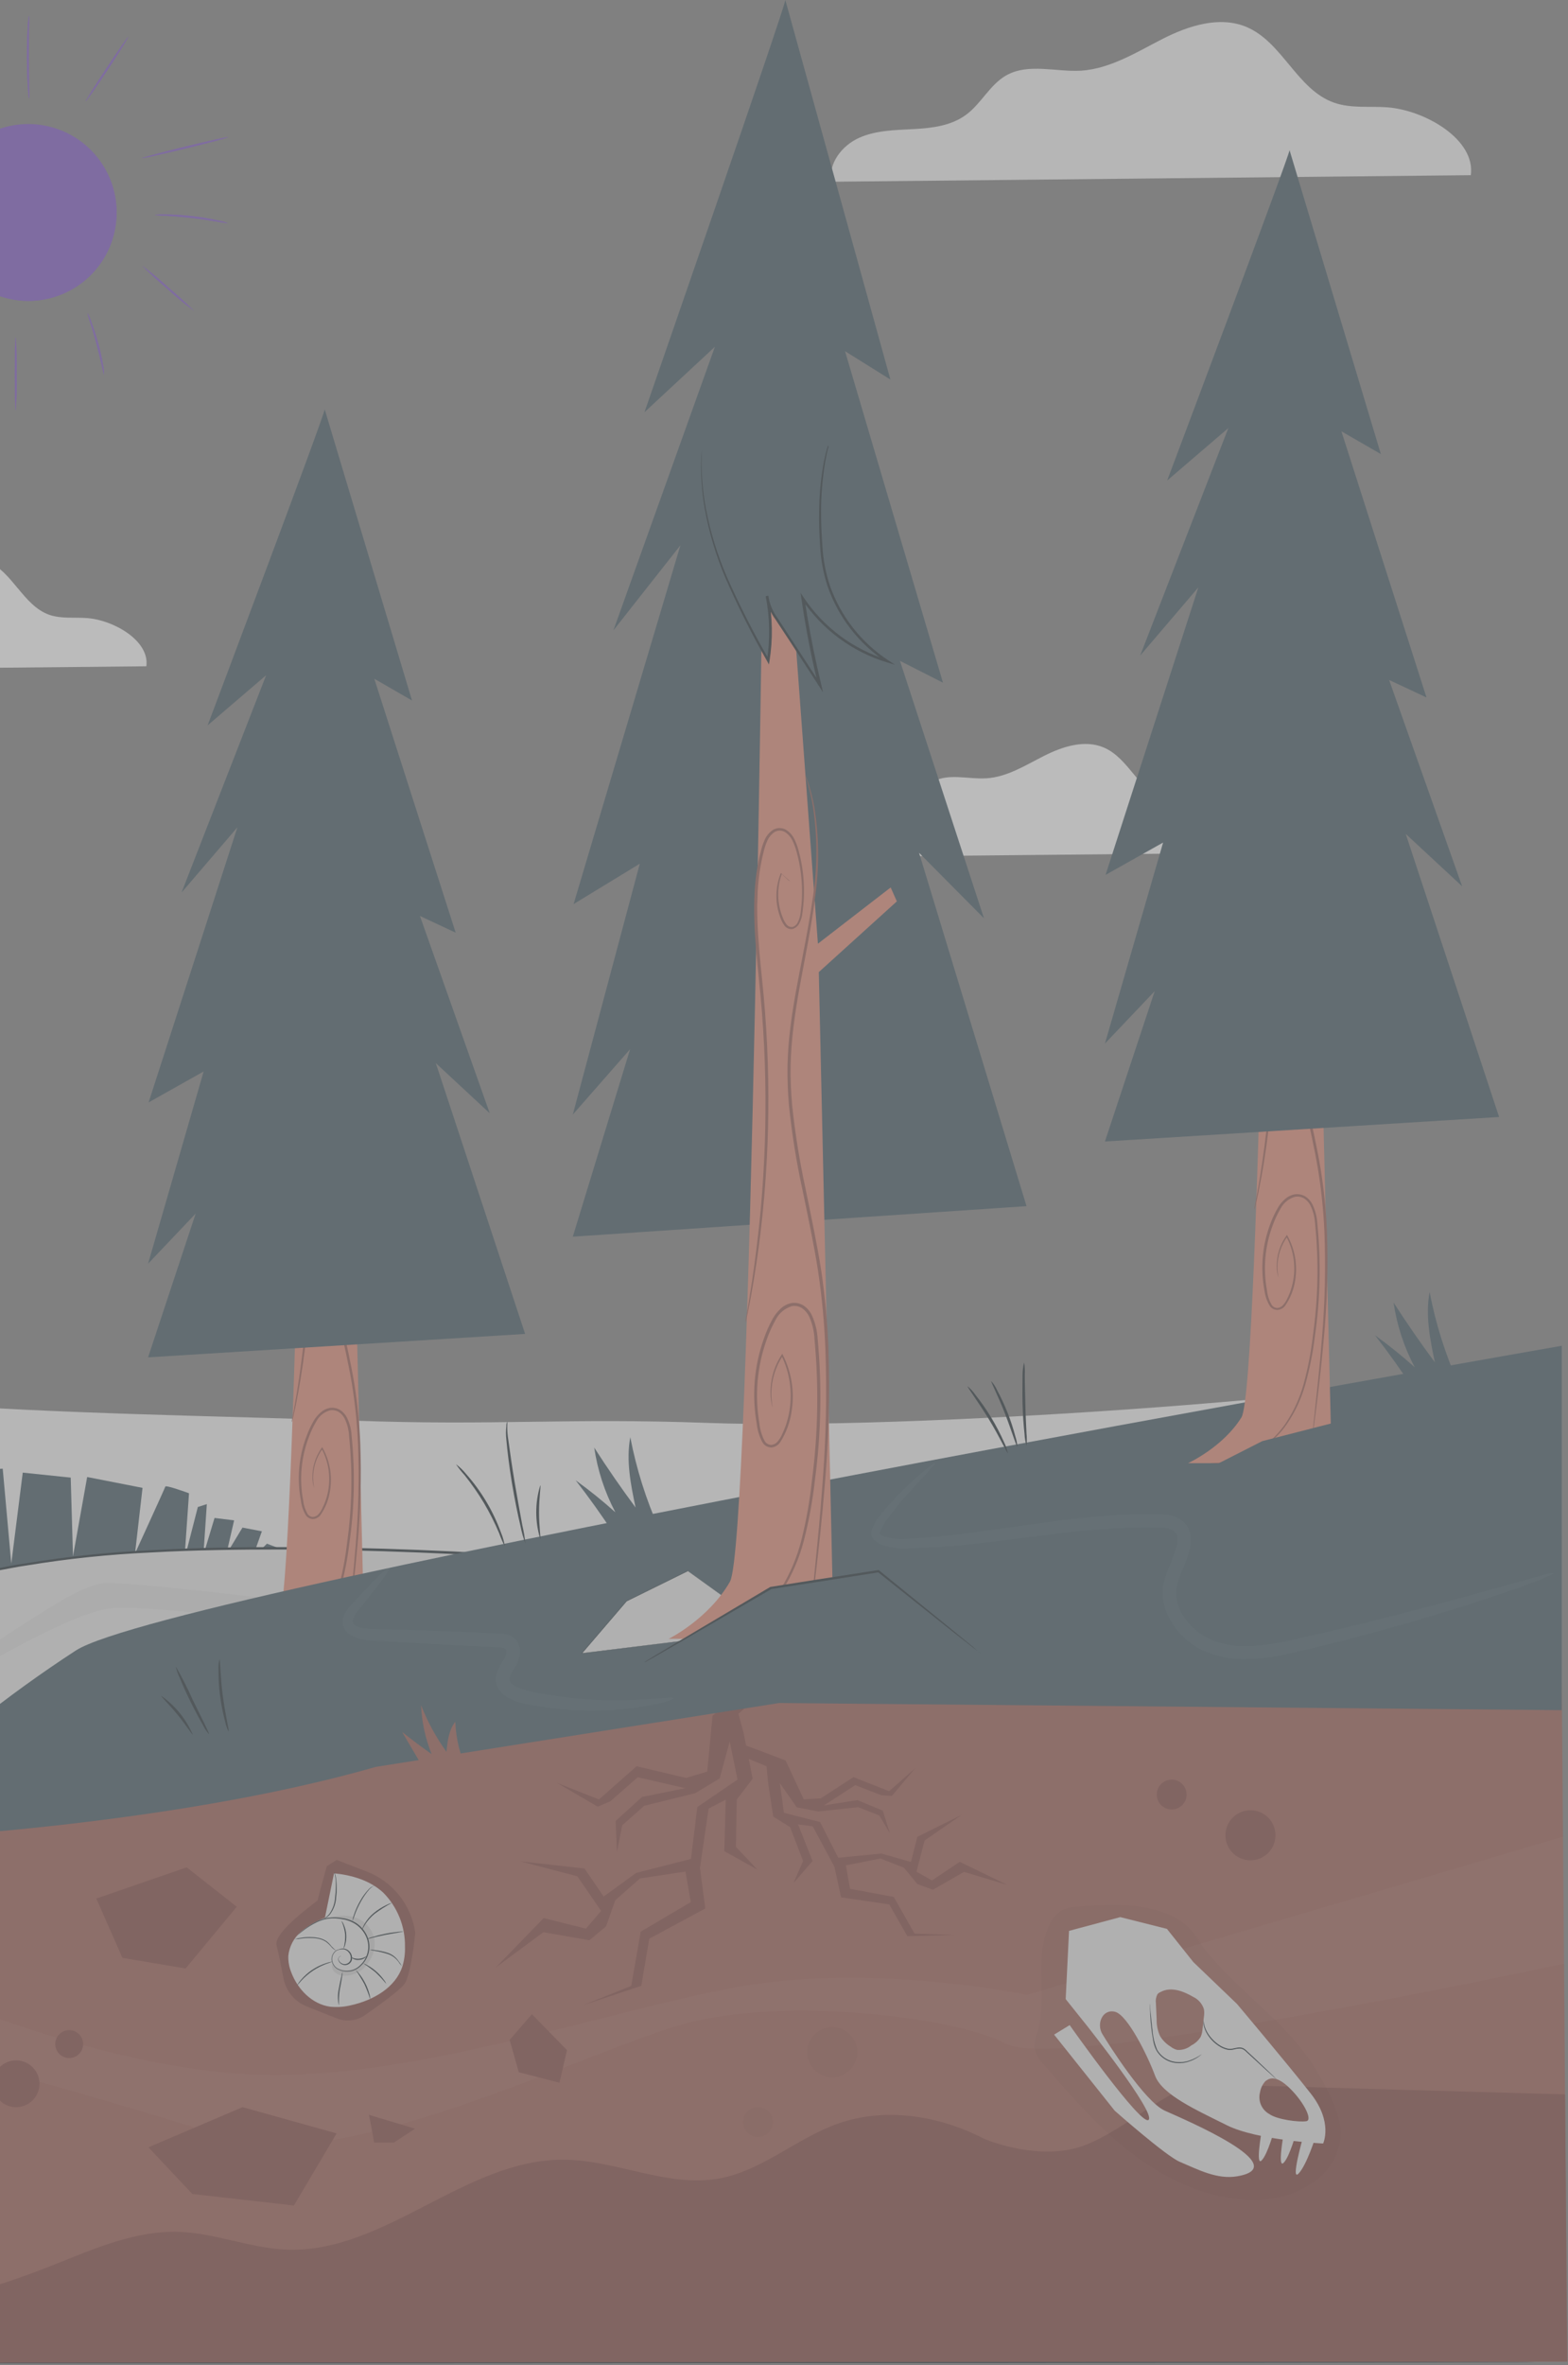 <svg width="782" height="1179" viewBox="0 0 782 1179" fill="none" xmlns="http://www.w3.org/2000/svg">
<rect x="0" y="0" width="782" height="1179" fill="#808080" stroke="none"/>
<g opacity="0.5" clip-path="url(#clip0)">
<path d="M733.532 87.329C735.958 69.607 710.957 55.05 692.153 53.52C683.187 52.808 673.877 54.179 665.385 51.199C646.925 44.791 639.646 21.029 621.687 13.46C608.263 7.79 592.677 12.828 579.807 19.394C566.938 25.961 553.936 34.163 539.405 35.218C526.773 36.009 513.033 31.341 501.956 37.512C493.728 42.101 489.403 51.621 481.808 57.212C474.213 62.803 464.666 63.858 455.436 64.359C446.205 64.86 436.659 64.966 428.272 68.79C419.886 72.614 412.924 81.527 414.664 90.599L733.532 87.329Z" fill="#EBEBEB"/>
<path d="M208.274 826.413C208.274 826.808 -61.092 827.098 -393.278 827.098C-725.463 827.098 -994.883 826.729 -994.883 826.413C-994.883 826.096 -725.595 825.727 -393.278 825.727C-60.961 825.727 208.274 826.044 208.274 826.413Z" fill="#263238"/>
<path d="M770.637 678.464C678.334 698.085 448.157 712.748 353.955 709.346C281.747 706.709 247.859 710.823 175.652 708.16C117.976 706.076 21.717 704.626 -35.775 699.641C-115.973 692.705 -180.269 673.955 -267.614 644.972C-315.216 629.148 -363.161 604.2 -406.78 579.463C-437.821 561.872 -470.311 545.97 -501.721 529.092C-671.295 438.107 -824.755 418.75 -982.752 447.628L-1111 459.258V826.729L672.4 824.092L770.637 678.464Z" fill="#EBEBEB"/>
<path d="M72.984 332.143C74.725 319.537 56.95 309.199 43.606 308.118C37.25 307.617 30.631 308.566 24.591 306.483C11.59 301.921 6.315 285.042 -6.449 279.662C-15.969 275.654 -26.94 279.214 -36.197 283.882C-45.454 288.55 -54.657 294.431 -64.89 295.037C-73.857 295.618 -83.614 292.4 -91.473 296.672C-97.328 299.943 -100.387 306.694 -105.793 310.676C-111.2 314.658 -117.951 315.37 -124.518 315.74C-131.084 316.109 -137.836 316.162 -143.796 318.904C-149.756 321.647 -154.714 327.924 -153.475 334.385L72.984 332.143Z" fill="#F5F5F5"/>
<path d="M629.836 425.079C631.55 412.473 613.801 402.135 600.431 401.054C594.075 400.527 587.455 401.502 581.442 399.419C568.256 394.857 563.14 377.978 550.402 372.598C540.855 368.59 529.885 372.15 520.654 376.818C511.424 381.486 502.194 387.367 491.961 387.973C482.968 388.554 473.237 385.336 465.378 389.609C459.523 392.879 456.438 399.63 451.058 403.586C445.678 407.542 438.874 408.306 432.333 408.676C425.793 409.045 418.989 409.098 413.029 411.814C407.069 414.53 402.137 420.86 403.377 427.295L629.836 425.079Z" fill="#F5F5F5"/>
<path d="M57.612 112.924C61.491 88.897 45.157 66.275 21.13 62.396C-2.897 58.517 -25.519 74.851 -29.398 98.878C-33.276 122.905 -16.943 145.527 7.084 149.406C31.112 153.284 53.734 136.951 57.612 112.924Z" fill="#7E57C2"/>
<path d="M14.092 150.006C3.216 149.974 -7.26 145.905 -15.306 138.588C-23.352 131.271 -28.395 121.226 -29.455 110.402C-30.516 99.579 -27.52 88.747 -21.047 80.007C-14.575 71.266 -5.088 65.241 5.575 63.099C16.237 60.956 27.316 62.85 36.661 68.412C46.007 73.974 52.955 82.808 56.157 93.201C59.359 103.595 58.588 114.807 53.993 124.664C49.398 134.521 41.306 142.321 31.286 146.551C25.844 148.843 19.997 150.018 14.092 150.006V150.006Z" fill="#7E57C2"/>
<path d="M7.815 204.438C7.578 204.438 7.367 196.315 7.367 186.268C7.367 176.22 7.578 168.097 7.815 168.097C8.291 174.141 8.449 180.207 8.29 186.268C8.449 192.329 8.291 198.394 7.815 204.438V204.438Z" fill="#7E57C2"/>
<path d="M7.815 204.491C7.815 204.491 7.578 204.491 7.446 199.216C7.446 195.762 7.446 191.305 7.446 186.347C7.446 181.389 7.446 176.932 7.446 173.503C7.578 168.229 7.736 168.229 7.815 168.229C7.894 168.229 8.052 168.229 8.211 173.503C8.211 176.932 8.342 181.415 8.342 186.347C8.342 191.278 8.342 195.762 8.211 199.216C8.052 204.491 7.92 204.491 7.815 204.491ZM7.815 168.176C7.63 168.835 7.419 175.745 7.419 186.268C7.419 196.79 7.63 203.7 7.815 204.359C8.026 203.7 8.237 196.79 8.237 186.268C8.237 175.745 8.026 168.835 7.815 168.176Z" fill="#7E57C2"/>
<path d="M51.883 186.531C51.362 185.084 50.974 183.592 50.722 182.074C50.09 179.279 49.193 175.455 48.085 171.288C46.978 167.121 45.817 163.376 44.973 160.739C44.423 159.295 44.008 157.803 43.734 156.282C44.493 157.631 45.111 159.054 45.58 160.528C46.608 163.165 47.848 166.963 48.982 171.077C50.116 175.191 50.907 179.173 51.382 181.995C51.707 183.486 51.875 185.006 51.883 186.531V186.531Z" fill="#7E57C2"/>
<path d="M51.883 186.584C51.725 186.584 51.54 185.898 50.67 182.074C50.09 179.437 49.167 175.56 48.033 171.288C46.899 167.016 45.685 163.113 44.921 160.739C43.787 157.1 43.576 156.335 43.708 156.282C43.839 156.229 43.839 156.282 44.367 157.39C44.894 158.498 45.158 159.315 45.633 160.528C46.318 162.374 47.663 166.172 49.035 171.077C50.406 175.982 51.118 180.07 51.435 181.969C51.76 183.495 51.936 185.05 51.962 186.61L51.883 186.584ZM43.734 156.229C44.073 157.691 44.487 159.135 44.973 160.555V160.555C45.765 163.034 46.925 166.858 48.112 171.103C49.298 175.349 50.169 179.305 50.749 181.89C51.044 183.375 51.413 184.845 51.856 186.294C51.806 184.777 51.621 183.268 51.303 181.784C50.986 179.859 50.248 175.903 48.903 170.892C47.558 165.882 46.266 162.084 45.527 160.344C45.015 158.924 44.389 157.548 43.655 156.229H43.734Z" fill="#7E57C2"/>
<path d="M96.505 154.805C91.979 151.469 87.646 147.876 83.53 144.046C79.185 140.449 75.039 136.619 71.108 132.574C75.621 135.956 79.952 139.574 84.084 143.413C88.419 146.992 92.565 150.795 96.505 154.805V154.805Z" fill="#7E57C2"/>
<path d="M96.479 154.858C91.982 151.485 87.66 147.885 83.53 144.072C80.128 141.118 76.963 138.27 74.616 136.16C70.95 132.785 71.056 132.653 71.109 132.6C71.557 132.6 78.15 138.165 84.136 143.386C87.539 146.366 90.703 149.188 93.05 151.298C96.716 154.7 96.611 154.805 96.558 154.885L96.479 154.858ZM71.109 132.626C71.451 133.18 76.146 137.558 83.504 144.019C90.861 150.48 95.846 154.568 96.452 154.753C96.109 154.199 91.415 149.821 84.057 143.386C76.7 136.951 71.715 132.864 71.109 132.626Z" fill="#7E57C2"/>
<path d="M113.621 111.212C111.846 111.094 110.082 110.838 108.346 110.447C105.076 109.92 100.566 109.208 95.556 108.628C90.545 108.047 85.983 107.731 82.66 107.52C80.891 107.513 79.127 107.354 77.385 107.045C79.133 106.815 80.9 106.754 82.66 106.861C85.983 106.861 90.571 107.151 95.635 107.705C100.698 108.258 105.182 109.102 108.425 109.814C110.197 110.117 111.936 110.585 113.621 111.212V111.212Z" fill="#7E57C2"/>
<path d="M113.463 111.291C113.067 111.291 112.012 111.107 109.349 110.685L108.294 110.5C103.837 109.762 99.538 109.155 95.503 108.68C91.468 108.206 87.169 107.836 82.633 107.573H81.605C77.966 107.335 77.253 107.283 77.253 107.124C79.001 106.89 80.767 106.82 82.528 106.913C86.865 106.987 91.195 107.277 95.503 107.784C101.437 108.469 106.052 109.392 108.32 109.867C110.116 110.188 111.881 110.664 113.594 111.291V111.291C113.594 111.291 113.594 111.291 113.463 111.291ZM77.385 107.045C77.702 107.045 79.363 107.256 81.605 107.414H82.66C87.196 107.705 91.521 108.074 95.529 108.548C99.538 109.023 103.837 109.603 108.32 110.368L109.375 110.526C111.485 110.896 113.067 111.159 113.489 111.159C111.823 110.574 110.112 110.124 108.373 109.814C99.901 107.989 91.272 107 82.607 106.861C80.864 106.807 79.12 106.869 77.385 107.045Z" fill="#7E57C2"/>
<path d="M113.674 68.357C113.674 68.594 104.206 71.153 92.365 74.027C80.524 76.902 70.898 79.038 70.845 78.8C70.792 78.563 80.313 76.005 92.154 73.13C103.995 70.256 113.621 68.093 113.674 68.357Z" fill="#7E57C2"/>
<path d="M70.924 78.853H70.792C70.792 78.853 70.792 78.616 77.016 76.954C81.051 75.873 86.431 74.528 92.127 73.13C97.824 71.733 103.256 70.493 107.318 69.57C113.673 68.172 113.7 68.304 113.726 68.383C113.726 68.383 113.726 68.621 107.502 70.309C103.467 71.364 98.114 72.735 92.391 74.106C86.668 75.478 81.262 76.743 77.2 77.666C75.133 78.183 73.037 78.579 70.924 78.853V78.853ZM113.594 68.304C112.724 68.304 104.548 70.071 92.153 73.078C79.758 76.084 71.715 78.352 71.056 78.695C71.952 78.695 80.101 76.902 92.496 73.895C104.891 70.889 112.803 68.779 113.594 68.383V68.304Z" fill="#7E57C2"/>
<path d="M63.883 18.408C64.094 18.408 59.531 25.819 53.677 34.68C47.822 43.541 42.917 50.503 42.706 50.503C42.495 50.503 47.057 43.092 52.912 34.231C58.767 25.37 63.672 18.276 63.883 18.408Z" fill="#7E57C2"/>
<path d="M42.706 50.477C42.706 50.055 47.98 41.774 52.912 34.179C55.76 29.906 58.45 25.924 60.507 22.944C63.698 18.355 63.883 18.381 63.962 18.408C63.962 18.408 64.146 18.54 61.14 23.34C59.215 26.425 56.604 30.46 53.782 34.759C50.96 39.057 48.244 43.013 46.187 45.993C43.233 50.107 42.811 50.477 42.706 50.477ZM63.803 18.487C63.223 18.962 59.03 24.922 52.912 34.179C46.793 43.435 42.969 49.633 42.732 50.345C43.312 49.87 47.505 43.91 53.624 34.521C59.742 25.133 63.593 19.199 63.83 18.487H63.803Z" fill="#7E57C2"/>
<path d="M14.461 7.964C14.598 9.984 14.598 12.011 14.461 14.03C14.461 17.749 14.329 22.918 14.329 28.588C14.329 34.258 14.329 39.453 14.487 43.172C14.641 45.19 14.641 47.218 14.487 49.237C14.132 47.242 13.929 45.224 13.88 43.198C13.669 39.479 13.459 34.31 13.459 28.614C13.459 22.918 13.643 17.722 13.854 14.004C13.869 11.976 14.072 9.954 14.461 7.964V7.964Z" fill="#7E57C2"/>
<path d="M14.487 49.264C14.487 49.264 14.355 49.264 14.197 47.628C14.197 46.494 13.96 44.991 13.854 43.198C13.696 40.561 13.432 35.444 13.406 28.588C13.38 21.731 13.67 16.509 13.802 14.004C13.802 12.237 14.039 10.707 14.144 9.573C14.303 7.991 14.382 7.938 14.434 7.938C14.566 7.938 14.619 8.492 14.434 14.03C14.434 17.538 14.303 22.865 14.303 28.588C14.303 34.31 14.303 39.136 14.461 42.934V43.198C14.461 48.736 14.461 49.29 14.461 49.29L14.487 49.264ZM14.487 8.07C14.487 8.466 14.171 10.549 13.96 14.004C13.802 16.641 13.564 21.757 13.564 28.588C13.564 35.418 13.828 40.693 13.986 43.198C14.066 45.184 14.251 47.165 14.54 49.132C14.54 48.631 14.54 45.387 14.54 43.172V42.934C14.54 39.242 14.408 34.178 14.408 28.588C14.408 22.997 14.408 17.538 14.408 14.03C14.487 11.815 14.54 8.571 14.434 8.07H14.487Z" fill="#7E57C2"/>
<path d="M-1025.9 1177.47C-1025.9 1177.1 -624.698 1176.78 -129.927 1176.78C364.843 1176.78 766.124 1177.1 766.124 1177.47C766.124 1177.84 365.001 1178.16 -129.927 1178.16C-624.856 1178.16 -1025.9 1177.87 -1025.9 1177.47Z" fill="#263238"/>
<path d="M138.727 771.654L133.136 769.517L125.857 776.717L130.604 763.346L120.926 761.5L112.856 774.845L116.759 757.887L107.001 756.7L101.436 775.161L103.151 749.791L98.667 751.241L91.969 777.35L94.263 744.385C94.263 744.385 82.712 740.139 82.448 741.062C82.185 741.985 67.337 774.396 67.337 774.396L71.082 741.695L43.47 736.288L36.402 775.847L35.268 736.578L11.349 734.099L5.626 779.46L1.354 732.121L-3.921 732.464L-2.075 780.857L-15.683 730.223L-45.589 731.33L-44.218 784.998L-57.193 732.886L-63.997 733.967L-54.925 786.712L-71.144 741.009L-83.064 744.727L-87.89 756.489L-89.288 804.988L-96.883 751.927L-103.687 752.982L-100.022 806.544L-115.212 755.092L-144.09 763.162L-141.452 815.563L-154.639 768.937L-159.913 770.256L-149.364 816.618L-168.748 775.214L-190.742 784.945L-179.745 822.658L-198.654 787.292L-223.286 800.927L-209.651 830.886C-209.651 830.886 -233.756 804.513 -234.283 803.801C-234.81 803.089 -244.489 810.605 -244.489 810.605L-232.2 841.25L-246.52 818.543H-251.24L-241.799 842.279L-252.796 826.323L-261.71 830.437L-252.796 845.364L-264.585 834.973L-273.235 839.641L-264.585 850.902L-273.736 846.287L-278.404 850.19L-270.888 858.102L-56.982 816.46L-61.017 805.12L134.006 781.622L138.727 771.654Z" fill="#455A64"/>
<path d="M-388.534 882.048C-388.534 882.048 -66.528 789.534 29.651 777.086C125.831 764.638 277.894 777.086 277.894 777.086L250.757 829.831L-256.435 880.676L-388.534 882.048Z" fill="#E0E0E0"/>
<path d="M-388.534 882.048L-256.383 880.281L250.704 829.092L250.15 829.461C257.244 815.748 264.813 801.059 272.435 786.264L277.287 776.849L277.841 777.851C230.898 774.396 184.984 772.576 140.705 772.418C118.552 772.418 96.769 772.708 75.513 773.895C54.71 774.821 33.98 776.978 13.432 780.356C8.395 781.042 3.437 782.176 -1.494 782.993L-16.184 785.842L-44.877 792.171L-72.62 798.579L-99.441 805.041C-134.543 813.664 -167.165 822.051 -196.86 829.883C-256.277 845.549 -304.169 858.761 -337.24 867.939L-375.295 878.488L-385.185 881.125L-388.587 882.021L-385.238 880.993L-375.348 878.145L-337.372 867.279C-304.327 857.97 -256.488 844.599 -197.071 828.828C-167.376 820.917 -134.78 812.478 -99.678 803.828L-72.884 797.445L-45.141 790.984L-16.474 784.76L-1.758 781.912C3.174 780.989 8.105 779.881 13.169 779.275C33.758 775.869 54.532 773.693 75.381 772.761C96.69 771.548 118.473 771.179 140.652 771.231C185.037 771.231 230.977 773.183 277.946 776.506H278.975L278.5 777.429L273.648 786.897L251.39 830.094L251.205 830.437H250.836L-256.383 881.072L-388.534 882.048Z" fill="#263238"/>
<g opacity="0.2">
<path opacity="0.2" d="M-281.041 851.482C-281.041 851.482 -190.848 858.708 -165.003 858.023C-139.158 857.337 -28.632 838.797 -25.23 839.035C-21.828 839.272 34.504 802.72 57.157 801.56C79.811 800.399 156.897 810.922 156.897 810.922L170.98 801.48C170.98 801.48 70.766 788.584 52.648 789.165C34.53 789.745 -11.015 828.591 -26.786 831.36C-42.556 834.129 -209.678 842.7 -221.941 838.982L-227.664 837.004L-281.041 851.482Z" fill="black"/>
</g>
<path d="M182.057 830.094L175.833 575.338L208.113 548.438L205.475 543.164L175.332 564.631L160.432 378.548H153.021C153.021 378.548 147.746 794.044 138.885 808.416C130.024 822.789 113.489 830.253 113.489 830.253L182.057 830.094Z" fill="#DB8A76"/>
<path d="M172.879 816.961C172.836 816.69 172.836 816.414 172.879 816.144C172.879 815.537 173.011 814.746 173.09 813.744C173.327 811.555 173.67 808.469 174.092 804.461C174.936 796.417 176.228 784.787 177.389 770.388C178.821 753.532 179.209 736.604 178.549 719.7C178.115 709.725 177.103 699.783 175.516 689.926C173.802 679.667 171.349 669.144 168.95 658.279C166.484 647.787 164.643 637.158 163.438 626.448C162.963 621.337 162.76 616.205 162.831 611.072C162.964 606.157 163.368 601.253 164.044 596.383C165.31 586.889 167.262 577.923 169.029 569.615C170.796 561.308 172.352 553.502 173.327 546.355C175.141 535.087 175.141 523.602 173.327 512.335C172.778 509.267 172.039 506.238 171.112 503.263C170.796 502.313 170.532 501.548 170.347 500.968C170.244 500.705 170.173 500.431 170.136 500.151C170.136 500.151 170.268 500.414 170.479 500.915L171.349 503.21C172.384 506.162 173.204 509.185 173.802 512.256C175.838 523.582 175.972 535.169 174.198 546.539C173.275 553.739 171.745 561.545 170.031 569.905C168.317 578.265 166.418 587.153 165.178 596.621C164.52 601.456 164.133 606.325 164.018 611.204C163.943 616.293 164.154 621.382 164.651 626.448C165.863 637.096 167.703 647.663 170.163 658.094C172.563 668.907 175.015 679.43 176.703 689.741C178.298 699.641 179.293 709.628 179.683 719.647C180.295 736.591 179.819 753.557 178.259 770.44C176.993 784.866 175.622 796.496 174.54 804.513C174.039 808.469 173.617 811.581 173.327 813.744C173.195 814.772 173.064 815.563 172.985 816.17C172.966 816.436 172.931 816.7 172.879 816.961V816.961Z" fill="#9A5D53"/>
<path d="M124.011 829.91C127.917 830.102 131.829 829.702 135.615 828.723C145.62 825.898 154.301 819.619 160.115 811.001C163.93 805.28 166.806 798.985 168.633 792.356C170.682 784.811 172.163 777.124 173.064 769.359C175.568 751.621 175.913 733.645 174.092 715.823C173.939 712.793 173.176 709.824 171.851 707.094C171.174 705.776 170.165 704.658 168.923 703.85C167.645 703.096 166.145 702.807 164.677 703.033C163.249 703.407 161.912 704.067 160.747 704.974C159.581 705.88 158.613 707.015 157.9 708.307C156.388 710.819 155.116 713.468 154.102 716.219C150.223 726.295 149.21 737.249 151.175 747.866C151.434 750.271 152.188 752.596 153.39 754.696C153.689 755.158 154.1 755.537 154.583 755.8C155.067 756.062 155.609 756.2 156.159 756.199C156.702 756.149 157.229 755.99 157.71 755.732C158.19 755.474 158.613 755.122 158.955 754.696C159.688 753.849 160.292 752.898 160.748 751.874C161.251 750.889 161.7 749.876 162.093 748.841C162.842 746.871 163.39 744.83 163.728 742.749C164.927 735.682 163.739 728.417 160.352 722.1H160.932C157.884 726.287 156.215 731.32 156.159 736.499C156.17 737.84 156.267 739.179 156.449 740.508C156.549 740.96 156.62 741.418 156.66 741.879C156.114 740.174 155.829 738.395 155.816 736.605C155.72 731.321 157.319 726.145 160.379 721.836L160.695 721.388L160.959 721.863C164.502 728.289 165.793 735.716 164.625 742.96C164.004 747.42 162.332 751.669 159.746 755.355C159.314 755.897 158.774 756.342 158.162 756.665C157.549 756.987 156.876 757.179 156.185 757.228C155.466 757.235 154.755 757.066 154.116 756.735C153.477 756.404 152.929 755.921 152.52 755.329C151.207 753.13 150.379 750.675 150.093 748.129C147.979 737.262 148.976 726.018 152.968 715.691C153.992 712.894 155.281 710.2 156.818 707.648C157.694 706.329 158.741 705.132 159.93 704.088C161.204 702.933 162.775 702.156 164.466 701.846C166.245 701.586 168.058 701.94 169.609 702.848C171.033 703.761 172.188 705.035 172.958 706.54C174.387 709.39 175.204 712.507 175.358 715.691C177.173 733.595 176.793 751.653 174.224 769.465C173.295 777.281 171.761 785.014 169.635 792.593C167.746 799.299 164.79 805.657 160.88 811.423C154.878 820.122 145.964 826.389 135.747 829.092C132.9 829.792 129.976 830.129 127.044 830.094C126.286 830.086 125.528 830.033 124.776 829.936C124.521 829.971 124.263 829.962 124.011 829.91Z" fill="#9A5D53"/>
<path d="M164.414 541.054C164.044 540.816 163.691 540.551 163.359 540.263L160.194 537.626H160.458C159.594 539.853 159.086 542.203 158.955 544.588C158.78 547.993 159.412 551.39 160.801 554.504C161.152 555.46 161.66 556.352 162.304 557.141C162.611 557.535 163.017 557.839 163.48 558.025C163.943 558.21 164.447 558.269 164.941 558.196C165.451 558.043 165.922 557.783 166.322 557.433C166.722 557.082 167.043 556.65 167.262 556.165C167.799 555.167 168.139 554.075 168.264 552.948C169.05 547.856 169.095 542.677 168.396 537.573C168.012 534.74 167.395 531.944 166.55 529.213C166.161 527.793 165.613 526.422 164.915 525.125C164.222 523.792 163.172 522.678 161.882 521.908C161.217 521.55 160.474 521.363 159.719 521.363C158.965 521.363 158.222 521.55 157.557 521.908C156.226 522.734 155.171 523.936 154.524 525.363C153.828 526.829 153.298 528.368 152.942 529.951C152.467 531.56 152.177 533.195 151.808 534.857C149.17 548.043 150.7 562.838 152.388 577.896C154.351 594.912 155.232 612.036 155.025 629.164C154.834 643.101 153.91 657.019 152.256 670.859C150.832 682.7 149.17 692.247 147.852 698.813C147.245 702.083 146.612 704.615 146.243 706.356C146.059 707.147 145.9 707.806 145.795 708.307C145.757 708.536 145.686 708.758 145.584 708.967C145.548 708.739 145.548 708.508 145.584 708.281C145.584 707.78 145.768 707.12 145.927 706.303C146.217 704.562 146.744 702.031 147.272 698.734C148.458 692.167 149.909 682.621 151.307 670.753C152.704 658.886 153.627 644.75 153.759 629.006C153.938 611.914 153.057 594.827 151.122 577.843C149.434 562.785 147.957 548.016 150.621 534.487C151.017 532.826 151.307 531.165 151.808 529.529C152.18 527.877 152.747 526.275 153.496 524.756C154.234 523.126 155.447 521.756 156.977 520.827C157.817 520.379 158.754 520.144 159.706 520.144C160.658 520.144 161.596 520.379 162.436 520.827C163.898 521.693 165.086 522.955 165.864 524.466C166.604 525.826 167.18 527.269 167.578 528.765C168.403 531.553 169.011 534.401 169.398 537.283C170.057 542.464 169.968 547.713 169.134 552.869C168.957 554.085 168.574 555.263 168 556.35C167.715 556.931 167.309 557.443 166.808 557.852C166.308 558.262 165.725 558.559 165.099 558.724C164.47 558.818 163.828 558.746 163.236 558.514C162.643 558.283 162.122 557.9 161.724 557.405C161.059 556.616 160.525 555.725 160.141 554.768C158.972 552.048 158.37 549.118 158.37 546.157C158.37 543.196 158.972 540.267 160.141 537.547V537.336L160.326 537.494L163.359 540.131C163.744 540.398 164.098 540.708 164.414 541.054V541.054Z" fill="#9A5D53"/>
<path d="M161.935 204.069C161.935 206.706 103.546 361.591 103.546 361.591L132.74 336.59L90.545 444.927L118.394 412.41L74.115 549.546L101.568 534.118L73.851 629.955L97.586 604.954L73.851 676.634L261.886 664.951L217.343 529.951L244.243 554.952L209.431 456.61L227.259 464.944L186.672 338.357L205.475 349.196L161.935 204.069Z" fill="#455A64"/>
<path d="M-223.101 1177.5L-103.687 1086.06L-46.776 1028.2L-59.777 900.139L222.696 840.802L778.888 838.929L781.604 1177.26L-77.974 1177.5H-223.101Z" fill="#9A5D53"/>
<g opacity="0.2">
<path opacity="0.2" d="M512.185 994.447C512.185 994.447 435.706 978.254 367.797 990.517C299.888 1002.78 200.86 1039.07 120.952 1033.87C41.044 1028.68 -48.2 987.643 -48.2 987.643L-50.837 988.091L-47.699 1018.97C-47.699 1018.97 57.369 1047.48 114.043 1065.92C170.717 1084.35 293.374 1021.95 341.926 1008.71C390.477 995.475 475.712 1004.92 502.111 1018.97C528.51 1033.03 779.996 978.913 779.996 978.913L779.495 915.62L512.185 994.447Z" fill="white"/>
</g>
<path d="M379.664 834.604C377.792 835.817 355.349 855.306 355.349 855.306L352.712 883.129L342.163 886.294L317.478 880.465L298.728 897.027L277.788 888.773L298.095 900.614L304.345 897.977L318.059 885.951L341.794 891.41L320.221 895.761L307.035 907.734L307.694 923.189L310.332 909.871L321.302 900.166L346.673 893.915L358.909 886.557L363.92 868.097L367.823 887.111L347.754 900.825L344.616 926.67L317.294 933.632L301.048 945.42L291.502 931.443L259.538 927.883L287.915 935.32L299.809 952.594L292.24 961.428L271.142 956.154L247.249 980.786L270.984 963.195L293.954 967.204L302.235 960.294L306.85 947.266L319.193 936.401L341.873 932.946L344.51 948.19L319.535 962.932L314.815 989.963L290.816 999.589L319.825 989.911L323.808 966.439L351.736 951.381L349.099 931.127L353.398 901.563L361.942 897.133L361.23 922.793L377.766 932.023L367.006 920.657L367.454 897.054L375.366 886.663L370.909 864.088L368.271 854.331L382.908 841.144L379.664 834.604Z" fill="#824943"/>
<path d="M368.904 869.073C370.566 869.442 391.796 877.591 391.796 877.591L400.868 896.975L409.386 896.447L425.631 885.898L443.432 892.913L456.355 881.52L444.83 895.234L439.556 894.918L426.528 889.88L410.942 899.981L427.609 897.344L440.268 902.618L443.802 913.906L438.527 904.992L427.978 900.878L408.094 903.014L397.36 900.93L388.921 888.852L390.978 903.673L408.99 908.288L418.062 926.09L439.529 923.98L454.298 928.199L457.515 915.646L479.563 904.728L461.102 917.492L457.067 933.026L464.794 937.403L478.64 928.12L502.375 939.619L480.776 933.131L465.295 942.019L457.542 939.223L450.817 931.048L439.081 926.459L421.86 929.887L423.943 941.57L445.753 945.632L456.118 963.908L475.923 964.567L452.505 965.173L443.512 949.35L419.487 945.816L416.137 930.547L405.325 910.424L398.019 909.475L405.245 927.725L395.751 938.669L400.525 927.698L394.037 910.82L385.624 905.546L382.987 888.14L382.301 880.466L368.351 874.716L368.904 869.073Z" fill="#824943"/>
<path d="M778.888 670.859C778.888 670.859 85.666 791.828 37.826 822.763C3.14 845.333 -29.251 871.249 -58.881 900.139L-57.193 916.965C-57.193 916.965 81.525 911.189 187.463 880.782L388.551 848.951L778.862 852.511L778.888 670.859Z" fill="#455A64"/>
<path d="M664.169 729.379L657.681 463.018L691.438 434.906L688.8 429.341L657.154 451.757L641.594 257.235H633.92C633.92 257.235 628.381 691.64 619.151 706.54C609.921 721.441 592.515 729.379 592.515 729.379H664.169Z" fill="#DB8A76"/>
<path d="M654.569 715.691C654.528 715.403 654.528 715.11 654.569 714.821C654.569 714.215 654.701 713.371 654.807 712.316C655.044 710.021 655.387 706.778 655.835 702.611C656.732 694.224 658.103 682.04 659.29 666.982C660.796 649.364 661.201 631.669 660.503 614C660.056 603.573 658.99 593.181 657.312 582.881C655.545 572.147 652.987 561.15 650.481 549.836C647.902 538.866 645.974 527.752 644.706 516.554C644.196 511.217 643.985 505.855 644.073 500.493C644.209 495.358 644.632 490.233 645.339 485.145C646.684 475.202 648.715 465.867 650.613 457.164C652.512 448.461 654.121 440.312 655.123 432.822C657.017 421.039 657.017 409.029 655.123 397.246C654.537 394.056 653.762 390.903 652.802 387.805C652.459 386.776 652.196 385.985 652.011 385.378C651.898 385.108 651.818 384.824 651.774 384.534C651.929 384.782 652.053 385.048 652.143 385.326C652.354 385.932 652.67 386.723 653.066 387.725C654.173 390.805 655.054 393.96 655.703 397.167C657.808 408.984 657.942 421.067 656.099 432.928C655.149 440.444 653.462 448.751 651.747 457.348C650.033 465.946 647.976 475.387 646.684 485.277C645.995 490.331 645.59 495.42 645.471 500.52C645.408 505.802 645.628 511.084 646.13 516.343C647.368 527.512 649.261 538.599 651.8 549.546C654.305 560.833 656.864 571.857 658.631 582.643C660.29 592.989 661.338 603.425 661.769 613.894C662.403 631.613 661.892 649.355 660.239 667.008C658.921 682.067 657.417 694.224 656.363 702.611C655.835 706.751 655.413 709.995 655.097 712.289C654.938 713.344 654.833 714.162 654.728 714.927C654.701 715.186 654.648 715.443 654.569 715.691Z" fill="#9A5D53"/>
<path d="M603.486 729.194C607.57 729.362 611.656 728.936 615.617 727.928C626.07 725.001 635.144 718.459 641.225 709.468C645.22 703.49 648.229 696.91 650.139 689.979C652.29 682.081 653.842 674.032 654.78 665.901C657.383 647.366 657.746 628.586 655.862 609.965C655.692 606.786 654.885 603.674 653.488 600.814C652.782 599.44 651.727 598.276 650.429 597.438C649.099 596.64 647.532 596.332 645.998 596.568C644.509 596.962 643.114 597.65 641.896 598.592C640.677 599.534 639.66 600.711 638.904 602.053C637.333 604.658 636.009 607.404 634.948 610.255C630.89 620.784 629.83 632.232 631.889 643.326C632.147 645.838 632.938 648.265 634.21 650.446C634.519 650.93 634.943 651.327 635.446 651.604C635.948 651.88 636.511 652.026 637.085 652.029C637.653 651.973 638.205 651.804 638.708 651.532C639.21 651.261 639.654 650.892 640.012 650.446C640.777 649.553 641.416 648.56 641.911 647.493C642.436 646.465 642.903 645.409 643.308 644.328C644.081 642.269 644.655 640.141 645.022 637.972C646.258 630.58 645.015 622.987 641.489 616.373H642.069C638.898 620.759 637.166 626.02 637.111 631.432C637.108 632.835 637.205 634.236 637.401 635.625C637.5 636.095 637.57 636.571 637.612 637.049C637.036 635.241 636.743 633.356 636.742 631.458C636.627 625.936 638.302 620.524 641.515 616.031L641.832 615.556L642.095 616.057C645.806 622.75 647.171 630.493 645.972 638.051C645.309 642.731 643.547 647.186 640.829 651.053C640.376 651.616 639.812 652.079 639.173 652.415C638.533 652.751 637.831 652.951 637.111 653.005C636.361 653.011 635.62 652.833 634.954 652.489C634.288 652.144 633.716 651.642 633.287 651.027C631.889 648.725 630.991 646.155 630.65 643.484C628.498 632.208 629.53 620.555 633.63 609.833C634.719 606.909 636.079 604.092 637.691 601.42C638.587 600.023 639.68 598.762 640.935 597.675C642.272 596.478 643.915 595.674 645.682 595.355C647.505 595.106 649.36 595.467 650.956 596.383C652.44 597.341 653.648 598.668 654.464 600.234C655.937 603.223 656.789 606.479 656.969 609.807C658.861 628.518 658.462 647.391 655.782 666.006C654.801 674.186 653.196 682.28 650.983 690.216C649.007 697.227 645.908 703.871 641.805 709.89C635.508 719.002 626.15 725.553 615.433 728.35C612.464 729.076 609.417 729.43 606.361 729.405C605.306 729.405 604.515 729.273 603.987 729.247L603.486 729.194Z" fill="#9A5D53"/>
<path d="M645.734 427.179C645.335 426.95 644.963 426.676 644.627 426.361L641.304 423.724H641.594C640.474 426.535 639.928 429.541 639.987 432.567C640.046 435.592 640.709 438.575 641.937 441.34C642.321 442.298 642.856 443.188 643.519 443.978C643.83 444.368 644.236 444.672 644.697 444.861C645.159 445.05 645.661 445.118 646.156 445.059C646.683 444.906 647.17 444.64 647.585 444.28C647.999 443.921 648.33 443.476 648.556 442.976C649.127 441.921 649.485 440.766 649.611 439.574C650.392 434.248 650.392 428.838 649.611 423.513C649.22 420.556 648.585 417.636 647.712 414.784C647.304 413.295 646.72 411.861 645.972 410.511C645.258 409.109 644.16 407.938 642.807 407.136C642.113 406.766 641.339 406.573 640.552 406.573C639.766 406.573 638.991 406.766 638.297 407.136C636.903 407.995 635.801 409.254 635.133 410.749C634.395 412.279 633.837 413.89 633.471 415.548C632.97 417.21 632.68 418.95 632.285 420.665C629.647 434.616 631.124 449.911 632.891 465.682C634.905 483.471 635.786 501.37 635.528 519.271C635.339 533.895 634.38 548.499 632.654 563.022C631.15 575.417 629.436 585.386 628.038 592.243C627.406 595.671 626.746 598.335 626.377 600.154L625.876 602.185C625.847 602.424 625.776 602.657 625.665 602.871V602.159C625.665 601.631 625.876 600.946 626.034 600.102C626.324 598.282 626.878 595.645 627.458 592.19C628.671 585.307 630.254 575.338 631.652 562.943C633.049 550.548 634.078 535.753 634.289 519.297C634.434 501.428 633.482 483.567 631.441 465.814C629.674 449.991 628.144 434.642 630.913 420.48C631.309 418.739 631.625 416.999 632.153 415.206C632.538 413.474 633.122 411.792 633.893 410.195C634.682 408.498 635.958 407.075 637.559 406.107C638.434 405.634 639.413 405.386 640.407 405.386C641.402 405.386 642.381 405.634 643.255 406.107C644.789 407.005 646.033 408.322 646.842 409.905C647.617 411.331 648.22 412.845 648.635 414.414C649.514 417.319 650.149 420.292 650.534 423.302C651.237 428.719 651.139 434.211 650.244 439.6C650.09 440.871 649.687 442.098 649.057 443.213C648.775 443.826 648.358 444.367 647.837 444.796C647.317 445.225 646.706 445.532 646.051 445.692C645.395 445.799 644.724 445.73 644.103 445.494C643.483 445.258 642.935 444.862 642.517 444.347C641.822 443.478 641.262 442.509 640.856 441.472C639.447 438.143 638.833 434.531 639.062 430.923C639.248 428.385 639.863 425.897 640.882 423.566V423.355L641.066 423.513L644.257 426.308C644.775 426.554 645.269 426.845 645.734 427.179V427.179Z" fill="#9A5D53"/>
<path d="M643.124 74.845C643.124 77.482 582.098 239.54 582.098 239.54L612.611 213.378L568.648 326.779L597.658 292.785L551.375 436.119L580.068 420.005L551.058 520.22L575.874 494.085L551.058 569.035L747.637 556.825L701.064 415.68L729.203 441.815L692.783 338.963L711.428 347.692L668.995 215.013L688.669 226.353L643.124 74.845Z" fill="#455A64"/>
<path d="M212.279 883.287L200.543 863.376C205.343 867.227 210.249 870.901 215.259 874.4C212.13 866.627 210.346 858.377 209.985 850.006C213.212 858.273 217.474 866.097 222.67 873.292C223.171 868.018 223.83 862.48 227.048 858.313C227.427 867.284 229.673 876.077 233.641 884.131C228.242 882.901 222.636 882.901 217.237 884.131" fill="#9A5D53"/>
<path d="M8.026 1050.41C14.464 1050.41 19.683 1045.19 19.683 1038.75C19.683 1032.31 14.464 1027.1 8.026 1027.1C1.588 1027.1 -3.63 1032.31 -3.63 1038.75C-3.63 1045.19 1.588 1050.41 8.026 1050.41Z" fill="#824943"/>
<path d="M636.109 914.855C636.114 917.324 635.386 919.74 634.018 921.795C632.649 923.851 630.701 925.454 628.421 926.401C626.14 927.348 623.63 927.598 621.208 927.117C618.786 926.637 616.56 925.448 614.814 923.702C613.068 921.956 611.88 919.731 611.399 917.308C610.919 914.886 611.168 912.376 612.115 910.096C613.063 907.815 614.666 905.867 616.721 904.499C618.776 903.13 621.192 902.402 623.661 902.407C626.962 902.407 630.129 903.719 632.463 906.053C634.797 908.388 636.109 911.554 636.109 914.855V914.855Z" fill="#824943"/>
<g opacity="0.2">
<path opacity="0.2" d="M427.53 1023.03C427.53 1025.5 426.799 1027.91 425.428 1029.96C424.057 1032.02 422.109 1033.61 419.83 1034.56C417.55 1035.5 415.042 1035.75 412.623 1035.27C410.203 1034.79 407.98 1033.6 406.236 1031.85C404.491 1030.11 403.303 1027.89 402.822 1025.47C402.34 1023.05 402.587 1020.54 403.532 1018.26C404.476 1015.98 406.075 1014.03 408.126 1012.66C410.177 1011.29 412.589 1010.56 415.056 1010.56C416.695 1010.56 418.319 1010.88 419.834 1011.5C421.349 1012.13 422.725 1013.05 423.884 1014.21C425.043 1015.36 425.962 1016.74 426.588 1018.26C427.214 1019.77 427.534 1021.4 427.53 1023.03V1023.03Z" fill="black"/>
</g>
<path d="M41.466 1018.97C41.466 1020.35 41.058 1021.7 40.293 1022.84C39.528 1023.99 38.44 1024.88 37.168 1025.41C35.896 1025.93 34.496 1026.07 33.145 1025.8C31.795 1025.53 30.554 1024.87 29.581 1023.9C28.607 1022.92 27.944 1021.68 27.675 1020.33C27.407 1018.98 27.544 1017.58 28.071 1016.31C28.598 1015.04 29.491 1013.95 30.636 1013.18C31.781 1012.42 33.127 1012.01 34.504 1012.01C36.35 1012.01 38.121 1012.74 39.427 1014.05C40.733 1015.36 41.466 1017.13 41.466 1018.97V1018.97Z" fill="#824943"/>
<path d="M584.34 902.012C588.447 902.012 591.777 898.682 591.777 894.575C591.777 890.467 588.447 887.138 584.34 887.138C580.233 887.138 576.903 890.467 576.903 894.575C576.903 898.682 580.233 902.012 584.34 902.012Z" fill="#824943"/>
<g opacity="0.2">
<path opacity="0.2" d="M378.029 1065.28C382.137 1065.28 385.466 1061.95 385.466 1057.85C385.466 1053.74 382.137 1050.41 378.029 1050.41C373.922 1050.41 370.592 1053.74 370.592 1057.85C370.592 1061.95 373.922 1065.28 378.029 1065.28Z" fill="black"/>
</g>
<path d="M-223.101 1177.47C-186.523 1169.08 -148.336 1138.49 -108.039 1139.97C-96.989 1140.36 -86.413 1144.14 -75.548 1146.19C-40.763 1152.81 -5.16 1141.76 27.752 1128.63C47.558 1120.72 67.865 1111.88 89.173 1112.57C107.37 1113.17 124.802 1120.74 143.026 1121.43C191.92 1123.3 232.111 1076.28 281.058 1076.6C307.431 1076.73 333.038 1090.71 358.856 1085.93C380.271 1081.98 397.386 1065.86 417.904 1058.61C441.639 1050.28 468.407 1054.6 490.692 1066.13C490.692 1066.13 513.873 1076.28 535.656 1071.06C557.44 1065.84 584.603 1037.96 600.189 1038.75C615.775 1039.54 780.523 1044.03 780.523 1044.03L781.604 1177.21L5.072 1177.79L-90.343 1178.89L-223.101 1177.47Z" fill="#824943"/>
<path d="M227.417 729.906C229.311 731.333 231.021 732.99 232.507 734.838C240.077 743.39 245.965 753.295 249.86 764.032C250.782 766.209 251.42 768.496 251.759 770.836C250.672 768.753 249.738 766.593 248.963 764.375C246.782 759.191 244.253 754.16 241.394 749.316C238.498 744.483 235.282 739.849 231.768 735.444C230.184 733.707 228.73 731.856 227.417 729.906V729.906Z" fill="#263238"/>
<path d="M252.972 708.597C253.02 709.397 253.02 710.198 252.972 710.997C252.944 713.179 253.111 715.359 253.473 717.511C254.237 723.023 255.292 730.697 256.69 739.031C258.088 747.365 259.485 754.854 260.514 760.472C261.216 763.405 261.719 766.384 262.017 769.385C260.948 766.561 260.127 763.649 259.565 760.683C258.272 755.25 256.716 747.681 255.319 739.268C253.921 730.856 253.024 723.181 252.523 717.617C252.264 715.409 252.264 713.178 252.523 710.971C252.487 710.156 252.64 709.343 252.972 708.597Z" fill="#263238"/>
<path d="M269.454 740.481C269.85 740.481 268.822 746.468 268.822 753.826C268.822 761.184 269.824 767.012 269.428 767.17C266.773 758.472 266.773 749.18 269.428 740.481H269.454Z" fill="#263238"/>
<path d="M502.665 724.447C502.295 724.605 498.709 716.535 493.144 707.437C487.58 698.339 482.252 691.35 482.595 691.086C484.069 692.324 485.372 693.752 486.472 695.332C489.351 698.956 491.994 702.761 494.384 706.725C496.779 710.69 498.919 714.804 500.792 719.041C501.653 720.752 502.283 722.57 502.665 724.447V724.447Z" fill="#263238"/>
<path d="M507.359 721.256C506.964 721.256 504.722 713.766 501.241 704.747C497.76 695.728 494.041 688.739 494.384 688.528C495.556 689.83 496.517 691.307 497.232 692.906C501.198 700.261 504.278 708.06 506.41 716.14C506.972 717.79 507.292 719.514 507.359 721.256V721.256Z" fill="#263238"/>
<path d="M510.761 679.139C511.088 681.161 511.194 683.213 511.077 685.258C511.077 689.53 511.262 694.488 511.367 699.947C511.473 705.406 511.763 710.338 511.948 714.636C512.17 716.67 512.17 718.722 511.948 720.755C511.379 718.788 511.042 716.761 510.946 714.716C510.524 710.944 510.128 705.749 509.97 699.974C509.812 694.198 509.97 689.003 509.97 685.231C509.993 683.177 510.259 681.132 510.761 679.139V679.139Z" fill="#263238"/>
<path d="M96.136 864.695C95.793 864.879 92.892 860.106 88.593 854.832C84.295 849.557 80.207 845.733 80.471 845.417C87.384 850.26 92.81 856.936 96.136 864.695V864.695Z" fill="#263238"/>
<path d="M104.179 864.431C102.95 863.048 101.928 861.494 101.147 859.816C99.432 856.889 97.217 852.748 94.923 848.107C92.628 843.465 90.73 839.14 89.464 836.002C88.647 834.326 88.044 832.554 87.67 830.727C90.787 836.15 93.622 841.731 96.162 847.447C100.698 856.783 104.628 864.246 104.179 864.431Z" fill="#263238"/>
<path d="M114.042 863.165C113.188 861.58 112.583 859.872 112.249 858.102C111.138 853.915 110.301 849.66 109.744 845.364C109.194 841.079 108.939 836.761 108.979 832.441C108.876 830.67 109.036 828.892 109.454 827.167C109.849 827.167 109.823 835.342 111.115 845.285C112.407 855.227 114.438 863.06 114.042 863.165Z" fill="#263238"/>
<path d="M584.762 741.167L629.489 718.408L671.711 707.569L676.353 748.446L619.837 753.562L584.762 741.167Z" fill="#455A64"/>
<path d="M61.061 975.986L92.549 981.287L118.078 950.51L93.103 930.863L48.033 946.423L61.061 975.986Z" fill="#824943"/>
<path d="M254.185 1016.86L258.721 1033L279.028 1038.22L282.773 1021.98L265.288 1004.07L254.185 1016.86Z" fill="#824943"/>
<path d="M74.036 1070.43L95.925 1093.69L146.586 1099.43L167.868 1063.49L120.952 1050.41L74.036 1070.43Z" fill="#824943"/>
<path d="M183.956 1054.23C184.668 1056.87 186.593 1068.08 186.593 1068.08H196.43L206.979 1061.14L183.956 1054.23Z" fill="#824943"/>
<g opacity="0.2">
<path opacity="0.2" d="M335.834 846.577C336.045 847.342 323.597 851.509 302.605 852.485C290.308 853.006 277.992 852.201 265.868 850.085C262.122 849.562 258.46 848.551 254.976 847.078C252.846 846.175 250.951 844.795 249.438 843.043C248.531 841.97 247.873 840.709 247.513 839.351C247.197 837.945 247.197 836.485 247.513 835.079C248.079 832.888 249.016 830.81 250.282 828.934C250.783 828.09 251.258 827.325 251.653 826.613C251.976 826.032 252.224 825.411 252.392 824.767C252.551 824.339 252.614 823.881 252.578 823.425C252.541 822.97 252.406 822.528 252.181 822.13C251.891 821.734 251.047 821.286 249.306 821.154C233.826 820.442 218.609 819.704 205.001 818.913L185.617 817.726C182.34 817.642 179.105 816.963 176.07 815.722C174.286 814.957 172.79 813.646 171.798 811.977C171.324 811.105 171.033 810.145 170.942 809.156C170.851 808.168 170.963 807.171 171.27 806.228C172.272 803.593 173.849 801.214 175.886 799.265L180.369 794.466C183.191 791.459 185.643 788.901 187.7 786.844C191.788 782.756 194.214 780.62 194.584 780.937C194.953 781.253 193.186 783.943 189.731 788.611C187.991 790.932 185.828 793.727 183.27 796.971L179.182 802.113C177.743 803.675 176.639 805.515 175.938 807.52C175.839 807.836 175.811 808.17 175.857 808.499C175.903 808.827 176.021 809.141 176.202 809.419C176.713 810.106 177.422 810.621 178.233 810.895C180.708 811.709 183.302 812.102 185.907 812.056L205.291 812.583C219.031 813.032 233.852 813.559 249.886 814.324C251.183 814.407 252.462 814.673 253.684 815.115C255.179 815.637 256.508 816.547 257.534 817.752C258.528 819.026 259.149 820.551 259.328 822.156C259.467 823.527 259.36 824.911 259.011 826.244C258.7 827.461 258.23 828.631 257.613 829.725C257.086 830.675 256.558 831.519 256.084 832.363C255.222 833.589 254.554 834.941 254.106 836.371C254 836.782 253.996 837.212 254.092 837.626C254.189 838.039 254.383 838.423 254.66 838.745C255.545 839.732 256.633 840.514 257.851 841.039C260.814 842.301 263.924 843.187 267.107 843.676C278.783 846.024 290.645 847.321 302.552 847.553C322.99 847.896 335.623 845.496 335.834 846.577Z" fill="white"/>
</g>
<path d="M381.431 340.625L407.276 303.994L411.021 315.228L380.508 360.061L381.431 340.625Z" fill="#DB8A76"/>
<path d="M314.34 716.43C312.178 728.007 314.525 739.928 316.978 751.479C309.769 741.774 302.895 731.823 296.354 721.625C298.008 732.899 301.576 743.807 306.903 753.879C300.584 748.219 293.973 742.893 287.098 737.923C293.761 746.503 300.082 755.347 306.059 764.454L328.739 762.186C322.202 747.536 317.37 732.183 314.34 716.43Z" fill="#455A64"/>
<path d="M712.984 644.091C710.821 655.695 713.168 667.588 715.621 679.14C708.413 669.435 701.538 659.492 694.998 649.312C696.655 660.585 700.223 671.492 705.547 681.566C699.227 675.906 692.616 670.581 685.741 665.611C692.422 674.19 698.743 683.034 704.703 692.141L727.383 689.847C720.842 675.199 716.01 659.845 712.984 644.091V644.091Z" fill="#455A64"/>
<path d="M290.236 824.187L312.494 798.21L343.059 783.125L364.975 798.896L347.965 817.04L290.236 824.187Z" fill="#E0E0E0"/>
<path d="M290.078 824.266V824.134L312.362 798.158L342.954 783.046L364.949 798.87L347.912 817.067L290.078 824.266ZM312.52 798.263L290.394 824.082L347.938 816.988L364.869 798.896L343.059 783.205L312.52 798.263Z" fill="#263238"/>
<path d="M391.664 0C391.664 3.27 321.408 205.493 321.408 205.493L356.536 172.87L305.927 314.226L339.341 271.819L286.069 450.676L319.087 430.554L285.673 555.612L314.261 522.989L285.673 616.479L511.948 601.262L458.359 425.121L490.718 457.744L448.839 329.443L470.279 340.308L421.438 175.059L444.065 189.195L391.664 0Z" fill="#455A64"/>
<path d="M415.821 816.882L408.357 484.591L447.283 449.331L444.197 442.395L407.909 470.429L389.976 227.804H381.062C381.062 227.804 374.68 769.86 364.052 788.453C353.424 807.045 333.487 816.961 333.487 816.961L415.821 816.882Z" fill="#DB8A76"/>
<path d="M404.823 799.74C404.794 799.38 404.794 799.019 404.823 798.659C404.823 797.868 404.982 796.839 405.087 795.52C405.351 792.655 405.746 788.62 406.274 783.416C407.302 772.867 408.911 757.755 410.256 738.952C411.965 716.957 412.431 694.884 411.654 672.837C411.152 659.814 409.946 646.829 408.041 633.937C405.984 620.567 403.03 606.827 400.129 592.744C397.146 579.023 394.928 565.148 393.483 551.181C392.899 544.526 392.653 537.845 392.745 531.165C392.9 524.753 393.385 518.354 394.195 511.992C395.751 499.597 398.098 487.94 400.208 477.075C402.318 466.21 404.217 455.977 405.483 446.72C407.673 432.007 407.673 417.05 405.483 402.336C404.844 398.348 403.963 394.402 402.845 390.521C402.476 389.255 402.16 388.253 401.922 387.515C401.81 387.169 401.722 386.817 401.659 386.46C401.828 386.781 401.969 387.116 402.081 387.462L403.136 390.442C404.393 394.298 405.38 398.237 406.089 402.23C408.511 416.985 408.671 432.023 406.564 446.826C405.456 456.241 403.61 466.421 401.553 477.312C399.496 488.204 397.202 499.834 395.699 512.176C394.96 518.348 394.433 524.703 394.301 531.191C394.169 537.678 394.485 544.377 395.066 551.049C396.543 564.95 398.761 578.763 401.712 592.427C404.586 606.51 407.54 620.277 409.623 633.726C411.512 646.672 412.7 659.71 413.183 672.784C413.916 694.881 413.335 717.003 411.443 739.031C409.94 757.834 408.199 772.998 406.986 783.495C406.353 788.769 405.878 792.699 405.509 795.547C405.351 796.865 405.193 797.894 405.087 798.685C405.043 799.046 404.954 799.4 404.823 799.74Z" fill="#9A5D53"/>
<path d="M346.04 816.645C350.742 816.851 355.449 816.326 359.991 815.089C372.282 811.192 382.747 802.976 389.448 791.96C394.075 784.41 397.534 776.203 399.707 767.619C402.166 757.751 403.929 747.722 404.982 737.607C407.984 714.456 408.4 691.042 406.221 667.799C406.076 663.86 405.181 659.984 403.584 656.38C402.796 654.696 401.588 653.243 400.077 652.161C398.564 651.178 396.738 650.802 394.96 651.106C393.206 651.624 391.577 652.497 390.175 653.672C388.772 654.848 387.628 656.299 386.811 657.936C384.991 661.197 383.465 664.612 382.249 668.142C377.576 681.384 376.36 695.598 378.715 709.441C379.012 712.546 379.907 715.564 381.352 718.329C381.692 718.912 382.176 719.398 382.758 719.74C383.34 720.082 384 720.268 384.675 720.28C385.346 720.209 385.994 719.996 386.576 719.655C387.158 719.314 387.661 718.853 388.051 718.302C388.947 717.193 389.675 715.958 390.213 714.637C390.846 713.344 391.347 711.999 391.848 710.681C392.729 708.106 393.382 705.458 393.8 702.769C395.241 693.581 393.823 684.172 389.738 675.817H390.424C386.722 681.392 384.733 687.928 384.701 694.62C384.695 696.384 384.81 698.146 385.044 699.895C385.159 700.478 385.238 701.068 385.282 701.661C384.622 699.39 384.285 697.038 384.279 694.673C384.134 687.85 386.046 681.142 389.765 675.421L390.134 674.841L390.451 675.474C394.732 683.946 396.279 693.538 394.881 702.927C394.161 708.698 392.151 714.232 389 719.12C388.497 719.802 387.857 720.373 387.122 720.795C386.386 721.217 385.571 721.482 384.728 721.573C383.84 721.565 382.969 721.334 382.195 720.901C381.42 720.468 380.768 719.846 380.297 719.094C378.717 716.178 377.731 712.978 377.396 709.679C374.912 695.622 376.092 681.162 380.825 667.694C382.059 664.044 383.621 660.513 385.493 657.145C386.505 655.421 387.757 653.849 389.211 652.477C390.719 650.997 392.625 649.989 394.696 649.576C396.843 649.215 399.046 649.677 400.868 650.868C402.608 652.089 403.999 653.744 404.903 655.668C406.619 659.43 407.604 663.484 407.804 667.615C409.981 690.976 409.521 714.507 406.432 737.765C405.311 747.939 403.469 758.021 400.92 767.935C398.681 776.619 395.123 784.908 390.371 792.514C383.468 803.668 372.701 811.892 360.122 815.616C356.685 816.544 353.134 816.988 349.574 816.935C348.36 816.935 347.437 816.777 346.936 816.75C346.635 816.736 346.336 816.7 346.04 816.645V816.645Z" fill="#9A5D53"/>
<path d="M394.723 439.784C394.277 439.472 393.854 439.128 393.457 438.756L389.66 435.407H389.976C387.376 442.534 387.517 450.372 390.372 457.401C390.808 458.594 391.422 459.714 392.191 460.724C392.542 461.227 393.027 461.62 393.592 461.858C394.157 462.096 394.778 462.169 395.382 462.069C395.985 461.844 396.533 461.493 396.988 461.038C397.443 460.583 397.795 460.035 398.02 459.432C398.663 458.105 399.074 456.678 399.233 455.212C400.713 444.87 400.012 434.333 397.176 424.277C396.701 422.455 396.038 420.688 395.198 419.003C394.391 417.291 393.121 415.839 391.532 414.81C390.741 414.317 389.827 414.055 388.895 414.055C387.962 414.055 387.049 414.317 386.257 414.81C384.619 415.92 383.344 417.489 382.592 419.319C381.742 421.249 381.105 423.265 380.693 425.332C380.113 427.389 379.77 429.552 379.322 431.688C376.21 449.094 378.003 468.214 380.034 487.861C382.377 510.075 383.425 532.406 383.172 554.741C382.935 575.338 381.563 593.851 379.875 609.332C378.188 624.812 376.157 637.234 374.601 645.805C373.862 650.077 373.124 653.374 372.676 655.642L372.122 658.279C372.075 658.577 371.996 658.869 371.885 659.149C371.849 658.851 371.849 658.55 371.885 658.253C371.885 657.593 372.148 656.749 372.307 655.615C372.649 653.374 373.309 650.051 373.942 645.752C375.366 637.181 377.185 624.654 378.768 609.253C380.35 593.851 381.59 575.338 381.748 554.794C381.928 532.509 380.836 510.232 378.478 488.072C376.447 468.425 374.68 449.147 377.871 431.504C378.346 429.315 378.689 427.126 379.295 425.016C379.755 422.88 380.426 420.795 381.299 418.792C382.176 416.711 383.643 414.932 385.519 413.676C386.513 413.086 387.647 412.775 388.802 412.775C389.958 412.775 391.092 413.086 392.086 413.676C393.887 414.835 395.322 416.481 396.226 418.423C397.1 420.221 397.79 422.103 398.283 424.04C399.283 427.672 400.006 431.375 400.446 435.117C401.26 441.886 401.154 448.735 400.129 455.476C399.955 457.059 399.49 458.597 398.758 460.012C398.444 460.748 397.971 461.406 397.374 461.939C396.777 462.473 396.07 462.868 395.303 463.098C394.53 463.216 393.739 463.119 393.018 462.816C392.297 462.514 391.673 462.018 391.215 461.383C390.42 460.281 389.781 459.074 389.317 457.797C387.668 453.606 386.966 449.104 387.26 444.611C387.465 441.469 388.169 438.38 389.343 435.459V435.169L389.554 435.38L393.22 438.861C393.752 439.115 394.256 439.424 394.723 439.784Z" fill="#9A5D53"/>
<path d="M350.286 222.028C346.04 268.127 372.597 309.057 383.172 329.364C384.879 318.662 384.682 307.743 382.592 297.11C383.349 301.623 385.206 305.88 387.998 309.505L408.779 341.495C405.263 327.271 402.485 312.934 400.446 298.482C410.484 313.433 425.396 324.44 442.641 329.627C442.641 329.627 413.632 312.459 410.098 277.173C406.564 241.887 413.263 222.028 413.263 222.028" fill="#455A64"/>
<path d="M413.183 222.028C413.206 222.212 413.206 222.398 413.183 222.582C413.183 223.004 412.946 223.505 412.788 224.191C412.445 225.615 411.997 227.725 411.496 230.52C410.18 238.55 409.51 246.672 409.491 254.809C409.491 260.084 409.676 265.833 410.151 272.083C410.511 278.831 411.771 285.5 413.896 291.915C419.241 307.148 429.43 320.209 442.905 329.1L446.386 331.394L442.404 330.208C425.079 324.95 410.101 313.874 399.997 298.851L401.237 298.403C402.872 309.426 404.955 320.872 407.54 332.476L409.597 341.337L410.467 345.134L408.357 341.864L393.905 319.632L386.811 308.872C384.256 305.424 382.582 301.405 381.932 297.163L383.225 296.978C385.312 307.692 385.499 318.69 383.778 329.469L383.488 331.236L382.618 329.654C374.94 316.179 367.985 302.306 361.784 288.091C357.071 276.995 353.612 265.407 351.472 253.543C350.136 245.864 349.526 238.076 349.652 230.283C349.837 227.646 349.969 225.589 350.075 224.138C350.075 223.479 350.075 222.951 350.075 222.556C350.075 222.16 350.075 222.028 350.075 222.028C350.086 222.204 350.086 222.38 350.075 222.556C350.075 222.978 350.075 223.479 350.075 224.138C350.075 225.615 350.074 227.646 349.863 230.283C349.874 238.041 350.589 245.782 352 253.411C354.257 265.189 357.794 276.686 362.549 287.695C368.852 301.848 375.894 315.66 383.646 329.073L382.486 329.258C384.151 318.632 383.945 307.797 381.879 297.242L383.172 297.058C383.8 301.084 385.402 304.895 387.84 308.16L394.828 318.894L409.28 341.099L408.041 341.653L405.984 332.766C403.347 321.135 401.316 309.663 399.681 298.482L399.259 295.502L400.92 298.007C410.848 312.789 425.562 323.703 442.589 328.915L442.114 330.049C428.382 321.007 418.033 307.672 412.682 292.126C410.564 285.631 409.331 278.881 409.017 272.057C408.568 265.754 408.384 259.952 408.515 254.677C408.613 246.512 409.399 238.369 410.863 230.336C411.416 227.698 411.944 225.43 412.339 224.033C412.55 223.321 412.709 222.793 412.841 222.45C412.948 222.304 413.062 222.163 413.183 222.028V222.028Z" fill="#263238"/>
<path d="M438.158 783.125L384.332 791.565L321.25 828.591L445.595 835.554L470.649 803.248L438.158 783.125Z" fill="#455A64"/>
<path d="M489.32 824.266C488.944 824.067 488.591 823.828 488.265 823.554L485.391 821.365L474.657 813.005L437.736 783.626L438.264 783.785L407.645 788.611L384.438 792.171H384.675L339.341 818.543L326.155 826.112L322.568 828.09C322.18 828.357 321.753 828.561 321.302 828.697C321.665 828.391 322.053 828.118 322.463 827.879L325.944 825.717L339.13 817.805L384.147 791.09L407.355 787.424L437.973 782.677H438.264L438.475 782.862L475.079 812.61L485.628 821.26L488.265 823.633C488.642 823.799 488.996 824.012 489.32 824.266V824.266Z" fill="#263238"/>
<g opacity="0.2">
<path opacity="0.2" d="M774.695 784.26C774.854 784.681 769.078 787.187 758.397 791.09C747.716 794.993 732.025 800.136 712.668 805.911C693.31 811.687 669.918 818.095 643.651 824.161C636.771 825.788 629.75 826.751 622.685 827.035C614.994 827.396 607.324 825.979 600.269 822.895C592.815 819.389 586.719 813.534 582.916 806.228C580.931 802.36 579.9 798.074 579.909 793.727C579.909 792.62 579.909 791.486 580.173 790.404C580.437 789.323 580.595 788.163 580.885 787.161C581.467 785.2 582.153 783.272 582.942 781.385C584.427 777.999 585.713 774.53 586.793 770.994C587.205 769.556 587.366 768.057 587.267 766.564C587.166 765.452 586.67 764.414 585.87 763.636C584.393 761.949 581.386 761.579 577.721 761.5C574.055 761.421 570.442 761.342 566.829 761.5C552.937 761.868 539.073 762.951 525.292 764.744C498.92 768.041 474.684 771.495 454.087 771.812C448.903 772.348 443.667 771.597 438.844 769.623C438.245 769.318 437.672 768.965 437.13 768.568C436.849 768.398 436.585 768.204 436.339 767.988L435.943 767.671C435.741 767.477 435.555 767.265 435.389 767.038C434.749 766.194 434.448 765.14 434.545 764.085C434.594 763.35 434.763 762.628 435.046 761.949C435.912 759.845 437.056 757.866 438.448 756.068C442.767 750.578 447.511 745.437 452.637 740.693C460.944 732.781 465.981 729.089 466.271 729.432C466.561 729.774 462.183 734.258 454.562 742.618C449.898 747.597 445.572 752.884 441.613 758.441C440.523 759.982 439.637 761.657 438.976 763.425C438.857 763.757 438.786 764.103 438.765 764.454C438.765 764.612 438.765 764.612 438.765 764.691C438.704 764.678 438.641 764.678 438.58 764.691H438.422L438.58 764.507L438.87 764.691L439.424 765.087C439.823 765.341 440.237 765.57 440.664 765.773C444.892 767.253 449.417 767.687 453.85 767.038C473.945 766.115 497.654 762.212 524.29 758.547C538.278 756.549 552.364 755.316 566.486 754.854C570.178 754.696 573.923 754.854 577.694 754.854C579.774 754.855 581.848 755.049 583.892 755.435C586.372 755.917 588.656 757.118 590.458 758.889C592.376 760.77 593.58 763.259 593.86 765.931C594.066 768.245 593.851 770.576 593.227 772.814C592.083 776.638 590.71 780.39 589.113 784.049C588.419 785.721 587.811 787.429 587.294 789.165C587.03 790.009 586.951 790.773 586.766 791.565C586.582 792.356 586.766 793.147 586.555 793.938C586.563 797.202 587.34 800.419 588.823 803.327C591.935 809.282 596.896 814.066 602.959 816.961C609.059 819.635 615.687 820.888 622.342 820.627C629.003 820.362 635.624 819.479 642.122 817.99C668.151 812.346 691.596 806.386 711.138 801.27C730.68 796.153 746.477 791.644 757.369 788.558C768.26 785.473 774.484 783.758 774.695 784.26Z" fill="white"/>
</g>
<path d="M167.921 927.171L163.016 930.256C163.016 930.256 158.321 946.739 158.532 947.135C158.743 947.53 136.116 962.958 137.936 969.841C138.885 973.349 140.256 980.232 141.364 986.087C141.954 989.232 143.33 992.177 145.363 994.648C147.397 997.12 150.022 999.037 152.994 1000.22L167.895 1006.13C170.2 1007.05 172.698 1007.39 175.165 1007.11C177.632 1006.83 179.991 1005.94 182.03 1004.52C189.151 999.563 199.7 991.941 201.783 988.908C205.001 984.241 207.058 964.488 207.058 963.749C207.058 963.749 207.058 963.486 207.058 963.169C206.067 956.451 203.312 950.116 199.072 944.811C194.833 939.506 189.261 935.421 182.927 932.973L167.921 927.171Z" fill="#824943"/>
<path d="M162.04 955.996C157.682 957.613 153.639 959.978 150.093 962.984C146.525 966.023 144.268 970.322 143.79 974.984C143.701 977.8 144.204 980.603 145.267 983.212C148.432 991.677 155.632 999.035 164.572 1000.33C168.177 1000.71 171.821 1000.44 175.332 999.536C186.171 997.084 197.221 990.834 200.675 980.285C201.645 977.09 202.082 973.758 201.968 970.421C202.049 965.433 201.132 960.479 199.27 955.85C197.409 951.222 194.641 947.012 191.129 943.469C184.562 937.403 175.49 934.713 166.576 933.843L162.04 955.996Z" fill="#E0E0E0"/>
<path d="M169.082 971.819C168.075 972.144 167.197 972.782 166.576 973.639C165.851 974.626 165.522 975.849 165.653 977.067C165.754 977.872 166.02 978.648 166.432 979.347C166.845 980.045 167.397 980.652 168.053 981.129C169.855 982.241 171.983 982.703 174.084 982.439C176.185 982.175 178.133 981.201 179.604 979.678C181.445 977.974 182.739 975.762 183.323 973.322C183.957 970.676 183.698 967.894 182.584 965.411C181.495 962.942 179.742 960.824 177.521 959.292C175.43 957.896 173.049 956.994 170.559 956.655C168.318 956.212 166.021 956.132 163.755 956.418C161.791 956.737 159.882 957.331 158.084 958.185C155.471 959.436 153.011 960.985 150.753 962.8L148.907 964.277C148.715 964.466 148.502 964.634 148.274 964.778C149.019 964.017 149.802 963.296 150.621 962.615C152.856 960.73 155.308 959.118 157.926 957.816C159.744 956.928 161.68 956.306 163.675 955.969C165.991 955.664 168.341 955.727 170.638 956.154C173.206 956.479 175.667 957.381 177.837 958.791C180.155 960.375 181.983 962.577 183.112 965.147C184.262 967.722 184.531 970.605 183.877 973.349C183.257 975.884 181.898 978.179 179.973 979.942C178.419 981.534 176.363 982.539 174.152 982.789C171.942 983.039 169.713 982.518 167.842 981.313C167.161 980.801 166.59 980.156 166.164 979.417C165.738 978.678 165.466 977.861 165.363 977.015C165.266 975.718 165.651 974.432 166.444 973.402C166.926 972.751 167.572 972.241 168.317 971.925C168.564 971.847 168.823 971.811 169.082 971.819V971.819Z" fill="#263238"/>
<path d="M169.003 999.747C168.364 996.935 168.364 994.015 169.003 991.203C169.398 988.856 169.899 986.772 170.242 985.269C170.377 984.439 170.597 983.626 170.901 982.843C170.612 985.679 170.163 988.496 169.556 991.282C169.218 993.251 169.041 995.244 169.029 997.242C169.076 998.077 169.068 998.914 169.003 999.747V999.747Z" fill="#263238"/>
<path d="M192.659 989.014C191.029 986.991 189.267 985.08 187.384 983.291C185.381 981.631 183.276 980.099 181.081 978.702C181.834 978.918 182.553 979.238 183.217 979.652C186.482 981.469 189.309 983.981 191.498 987.01C191.991 987.611 192.382 988.288 192.659 989.014V989.014Z" fill="#263238"/>
<path d="M201.044 962.694C201.176 963.195 196.983 963.538 192.052 964.54C189.599 965.041 187.357 965.569 185.749 965.964C184.89 966.248 184.007 966.452 183.111 966.571C183.94 966.123 184.828 965.795 185.749 965.595C187.82 964.951 189.924 964.414 192.052 963.987C196.93 962.984 201.071 962.905 201.044 962.694Z" fill="#263238"/>
<path d="M186.83 939.856C185.91 940.336 185.066 940.949 184.325 941.676C182.673 943.571 181.231 945.64 180.026 947.847C178.779 950.048 177.72 952.35 176.862 954.73C176.555 955.733 176.194 956.719 175.78 957.684C175.895 956.631 176.134 955.595 176.492 954.598C177.278 952.228 178.293 949.94 179.525 947.768C180.755 945.518 182.281 943.442 184.061 941.597C184.619 941.046 185.271 940.6 185.986 940.278C186.223 940.061 186.515 939.915 186.83 939.856V939.856Z" fill="#263238"/>
<path d="M170.11 975.01C170.11 975.01 169.82 975.195 169.372 975.458C169.093 975.686 168.909 976.009 168.856 976.365C168.802 976.721 168.883 977.084 169.082 977.384C169.334 977.875 169.71 978.291 170.172 978.592C170.635 978.892 171.168 979.067 171.719 979.098C172.373 979.135 173.022 978.964 173.572 978.609C174.122 978.253 174.544 977.732 174.778 977.12C174.963 976.48 174.99 975.806 174.857 975.153C174.724 974.501 174.434 973.891 174.013 973.375C173.71 972.936 173.319 972.564 172.865 972.282C172.412 972.001 171.905 971.816 171.376 971.74C170.339 971.685 169.301 971.828 168.317 972.162C168.317 972.162 168.554 971.951 169.055 971.74C169.808 971.437 170.618 971.302 171.429 971.344C172.103 971.43 172.751 971.659 173.329 972.017C173.907 972.374 174.401 972.851 174.779 973.416C175.156 973.982 175.408 974.621 175.517 975.292C175.626 975.963 175.59 976.649 175.411 977.305C175.165 977.956 174.733 978.521 174.167 978.927C173.602 979.334 172.929 979.564 172.233 979.59C171.537 979.615 170.849 979.434 170.256 979.07C169.662 978.705 169.19 978.174 168.897 977.542C168.686 977.164 168.625 976.72 168.728 976.299C168.831 975.878 169.089 975.512 169.451 975.274C169.653 975.147 169.876 975.058 170.11 975.01V975.01Z" fill="#263238"/>
<path d="M165.706 977.911C164.732 978.322 163.737 978.682 162.726 978.993C160.37 979.876 158.122 981.026 156.027 982.421C153.936 983.829 152.016 985.475 150.305 987.326C148.986 988.75 148.274 989.726 148.195 989.673C148.299 989.408 148.441 989.159 148.617 988.935C149.041 988.28 149.508 987.655 150.015 987.062C151.671 985.105 153.588 983.384 155.711 981.946C157.858 980.523 160.192 979.405 162.647 978.623C163.379 978.369 164.128 978.166 164.889 978.017C165.155 977.942 165.43 977.907 165.706 977.911V977.911Z" fill="#263238"/>
<path d="M167.605 972.347C166.563 971.863 165.657 971.129 164.967 970.211C164.188 969.308 163.302 968.502 162.33 967.811C161.077 967.057 159.688 966.555 158.242 966.334C155.619 965.947 152.954 965.947 150.331 966.334C149.227 966.549 148.106 966.655 146.981 966.65C148.061 966.338 149.163 966.109 150.278 965.965C152.974 965.491 155.731 965.491 158.427 965.965C159.937 966.205 161.382 966.753 162.673 967.573C163.673 968.323 164.561 969.211 165.31 970.211C166.018 970.981 166.785 971.696 167.605 972.347V972.347Z" fill="#263238"/>
<path d="M170.268 957.525C170.767 958.048 171.153 958.667 171.402 959.345C172.132 960.923 172.57 962.621 172.694 964.356C172.816 966.089 172.628 967.831 172.14 969.498C171.977 970.198 171.681 970.86 171.27 971.45C171.938 969.156 172.232 966.769 172.14 964.382C171.875 962.013 171.243 959.7 170.268 957.525V957.525Z" fill="#263238"/>
<path d="M183.085 974.852C182.632 975.499 182.033 976.029 181.337 976.4C180.64 976.772 179.866 976.973 179.077 976.988C178.292 977.095 177.492 977.009 176.748 976.738C176.004 976.467 175.336 976.019 174.804 975.432C176.08 976.187 177.556 976.536 179.035 976.433C180.514 976.329 181.927 975.778 183.085 974.852V974.852Z" fill="#263238"/>
<path d="M184.667 996.741C183.843 994.115 182.857 991.544 181.714 989.04C180.401 986.625 178.957 984.283 177.389 982.025C178.014 982.542 178.572 983.136 179.05 983.792C181.533 986.897 183.331 990.492 184.325 994.341C184.55 995.121 184.665 995.929 184.667 996.741V996.741Z" fill="#263238"/>
<path d="M200.359 980.1C199.743 979.404 199.179 978.664 198.671 977.885C197.342 976.104 195.502 974.77 193.397 974.061C191.286 973.379 189.126 972.859 186.936 972.505C186.037 972.372 185.154 972.151 184.298 971.845C185.185 971.846 186.07 971.943 186.936 972.136C189.178 972.36 191.388 972.829 193.529 973.533C195.69 974.303 197.542 975.757 198.803 977.674C199.425 978.411 199.948 979.227 200.359 980.1V980.1Z" fill="#263238"/>
<path d="M195.533 948.532C192.486 950.143 189.568 951.985 186.804 954.044C184.929 955.593 183.31 957.426 182.004 959.477C181.028 961.059 180.606 962.114 180.527 962.114C180.545 961.831 180.616 961.553 180.738 961.297C180.995 960.593 181.312 959.914 181.688 959.266C182.914 957.096 184.532 955.174 186.461 953.596C188.374 952.026 190.474 950.697 192.711 949.64C193.606 949.162 194.552 948.79 195.533 948.532V948.532Z" fill="#263238"/>
<path d="M166.761 933.21C166.922 933.508 167.037 933.828 167.104 934.16C167.366 935.021 167.551 935.903 167.657 936.797C168.023 939.801 168.023 942.838 167.657 945.842C167.499 948.909 166.424 951.858 164.572 954.308C163.968 955.006 163.255 955.603 162.462 956.075C162.177 956.268 161.853 956.394 161.513 956.444C162.565 955.807 163.501 954.995 164.282 954.044C165.994 951.62 166.974 948.755 167.104 945.79C167.486 942.826 167.584 939.832 167.394 936.85C167.077 934.581 166.655 933.237 166.761 933.21Z" fill="#263238"/>
<g opacity="0.3">
<path opacity="0.3" d="M165.838 978.65C165.568 979.374 165.509 980.159 165.668 980.915C165.827 981.672 166.196 982.367 166.734 982.922C167.823 984.02 169.258 984.709 170.796 984.873C173.418 985.056 176.039 984.507 178.368 983.287C180.696 982.067 182.64 980.224 183.982 977.964C186.225 974.762 187.228 970.853 186.804 966.967C186.394 964.668 185.427 962.504 183.989 960.665C182.55 958.826 180.682 957.368 178.549 956.418C174.188 954.533 169.259 954.448 164.835 956.18C169.06 956.082 173.236 957.101 176.94 959.134C177.831 959.748 178.661 960.446 179.419 961.217C181.485 963.001 182.987 965.347 183.744 967.969C184.138 970.411 183.836 972.915 182.874 975.195C182.46 976.446 181.845 977.622 181.054 978.676C179.59 980.193 177.723 981.262 175.672 981.757C173.622 982.252 171.473 982.153 169.477 981.471C168.053 981.076 166.471 980.285 166.128 978.834" fill="black"/>
</g>
<g opacity="0.2">
<path opacity="0.2" d="M594.572 962.536C594.572 962.747 594.836 962.905 594.968 963.116L594.572 962.536Z" fill="black"/>
</g>
<g opacity="0.2">
<path opacity="0.2" d="M665.013 1048.67C660.857 1038.49 655.232 1028.97 648.319 1020.42C631.889 1000.04 608.523 985.454 594.968 963.116C591.611 959.289 587.426 956.277 582.731 954.308C568.279 948.401 552.904 949.297 537.345 950.484C534.6 950.554 531.903 951.211 529.433 952.409C526.484 954.283 524.219 957.058 522.972 960.321C515.719 976.434 522.47 995.765 517.46 1012.72C516.456 1015.24 515.928 1017.92 515.904 1020.63C516.606 1024.01 518.327 1027.1 520.835 1029.47C535.156 1045.98 549.634 1062.65 567.277 1075.54C584.92 1088.44 606.255 1097.43 628.092 1096.45C637.913 1096.26 647.457 1093.15 655.519 1087.54C659.549 1084.74 662.848 1081.01 665.142 1076.67C667.437 1072.33 668.658 1067.5 668.705 1062.59C668.288 1057.77 667.039 1053.06 665.013 1048.67V1048.67Z" fill="black"/>
</g>
<g opacity="0.2">
<path opacity="0.2" d="M595.653 963.986L599.609 969.604C598.35 967.293 596.818 965.142 595.047 963.195L598.554 968.153L595.653 963.986Z" fill="black"/>
</g>
<path d="M595.152 978.096L581.966 961.534L558.706 955.679L533.151 962.536L531.49 996.556L542.039 1009.74C542.039 1009.74 576.323 1052.94 572.868 1056.71C569.413 1060.48 533.468 1009.51 533.468 1009.51L525.714 1014.25L555.937 1052.18C555.937 1052.18 581.439 1074.75 588.428 1077.68C597.315 1081.42 606.888 1086.59 616.989 1084.88C645.998 1079.95 591.038 1056.71 580.938 1052.18C570.837 1047.64 552.798 1018.97 549.766 1013.96C546.733 1008.95 549.766 1001.33 556.069 1002.86C562.372 1004.39 572.499 1025.06 576.033 1034.66C579.566 1044.26 596.735 1051.86 611.873 1059.43C627.01 1067 659.87 1068.53 659.87 1068.53C659.87 1068.53 664.907 1057.98 653.804 1043.76C642.702 1029.55 616.883 998.93 616.883 998.93L595.152 978.096ZM600.427 1005.31C600.19 1007.32 599.952 1009.32 599.741 1011.35C599.664 1012.75 599.342 1014.12 598.792 1015.41C597.643 1017.23 596.02 1018.7 594.097 1019.66C592.133 1021.26 589.635 1022.05 587.109 1021.87C585.907 1021.57 584.783 1021.01 583.812 1020.24C581.659 1018.93 579.851 1017.12 578.538 1014.96C577.344 1012.34 576.767 1009.48 576.85 1006.6C576.718 1003.97 576.613 1001.33 576.481 998.692C576.259 997.16 576.507 995.597 577.193 994.209C577.595 993.658 578.156 993.243 578.802 993.022V993.022C584.076 990.095 590.485 992.759 594.994 995.396C596.279 995.99 597.426 996.846 598.361 997.909C599.297 998.971 600 1000.22 600.427 1001.57C600.625 1002.81 600.625 1004.07 600.427 1005.31V1005.31ZM651.431 1057.42C647.818 1057.98 636.979 1056.66 632.97 1053.81C631.119 1052.76 629.667 1051.13 628.841 1049.17C628.016 1047.21 627.863 1045.03 628.408 1042.97C628.761 1040.83 629.754 1038.84 631.256 1037.28C631.836 1037.28 634.684 1033.27 642.095 1039.91C649.506 1046.56 655.07 1056.84 651.457 1057.42H651.431Z" fill="#E0E0E0"/>
<path d="M629.199 1062.59C629.199 1062.59 626.061 1080.1 629.199 1076.97C632.337 1073.83 635.687 1061.14 635.687 1061.14L628.118 1061.91" fill="#E0E0E0"/>
<path d="M640.17 1063.81C640.17 1063.81 637.032 1081.29 640.17 1078.15C643.308 1075.01 646.658 1062.33 646.658 1062.33L639.089 1063.12" fill="#E0E0E0"/>
<path d="M649.664 1066.07C649.664 1066.07 643.546 1087.78 647.633 1083.51C651.721 1079.23 656.152 1065.05 656.152 1065.05L649.664 1066.07Z" fill="#E0E0E0"/>
<path d="M599.398 1023.96C598.91 1024.43 598.38 1024.87 597.816 1025.25C596.298 1026.31 594.626 1027.14 592.858 1027.7C590.211 1028.58 587.372 1028.71 584.656 1028.07C583.009 1027.67 581.46 1026.94 580.101 1025.92C578.742 1024.91 577.6 1023.63 576.745 1022.16C575.933 1020.6 575.381 1018.92 575.11 1017.18C574.82 1015.52 574.582 1013.91 574.371 1012.38C573.976 1009.32 573.738 1006.53 573.633 1004.2C573.527 1001.88 573.475 999.985 573.633 998.666C573.633 998.139 573.633 997.638 573.633 997.163C573.633 996.688 573.633 996.635 573.633 996.635C573.633 996.635 573.633 997.374 573.633 998.666C573.633 999.958 573.633 1001.86 573.923 1004.18C574.213 1006.5 574.371 1009.27 574.793 1012.3C575.057 1015.61 575.849 1018.85 577.14 1021.9C577.98 1023.31 579.09 1024.54 580.408 1025.52C581.725 1026.49 583.223 1027.2 584.815 1027.6C587.428 1028.21 590.16 1028.12 592.726 1027.33C595.112 1026.56 597.363 1025.42 599.398 1023.96V1023.96Z" fill="#263238"/>
<path d="M636.662 1036.51L636.24 1036.19L635.133 1035.22L631.098 1031.61L625.19 1026.17L621.709 1022.98C621.155 1022.38 620.505 1021.88 619.784 1021.5C619.029 1021.21 618.209 1021.13 617.411 1021.27C616.567 1021.27 615.723 1021.61 614.773 1021.77C613.902 1021.93 613.007 1021.93 612.136 1021.77C610.558 1021.42 609.063 1020.76 607.732 1019.84C605.46 1018.34 603.543 1016.36 602.115 1014.04C601.144 1012.49 600.49 1010.76 600.189 1008.95C600.119 1008.29 600.119 1007.61 600.189 1006.95C600.404 1009.4 601.209 1011.76 602.537 1013.83C603.976 1016.06 605.862 1017.96 608.075 1019.42C609.362 1020.29 610.803 1020.91 612.321 1021.24C613.105 1021.39 613.91 1021.39 614.694 1021.24C615.512 1021.08 616.356 1020.85 617.331 1020.71C618.221 1020.57 619.132 1020.67 619.969 1021C620.735 1021.41 621.423 1021.94 621.999 1022.59L625.481 1025.8L631.309 1031.32L635.238 1035.06L636.267 1036.11C636.557 1036.35 636.689 1036.48 636.662 1036.51Z" fill="#263238"/>
</g>
<defs>
<clipPath id="clip0">
<rect width="782" height="1179" fill="white"/>
</clipPath>
</defs>
</svg>
